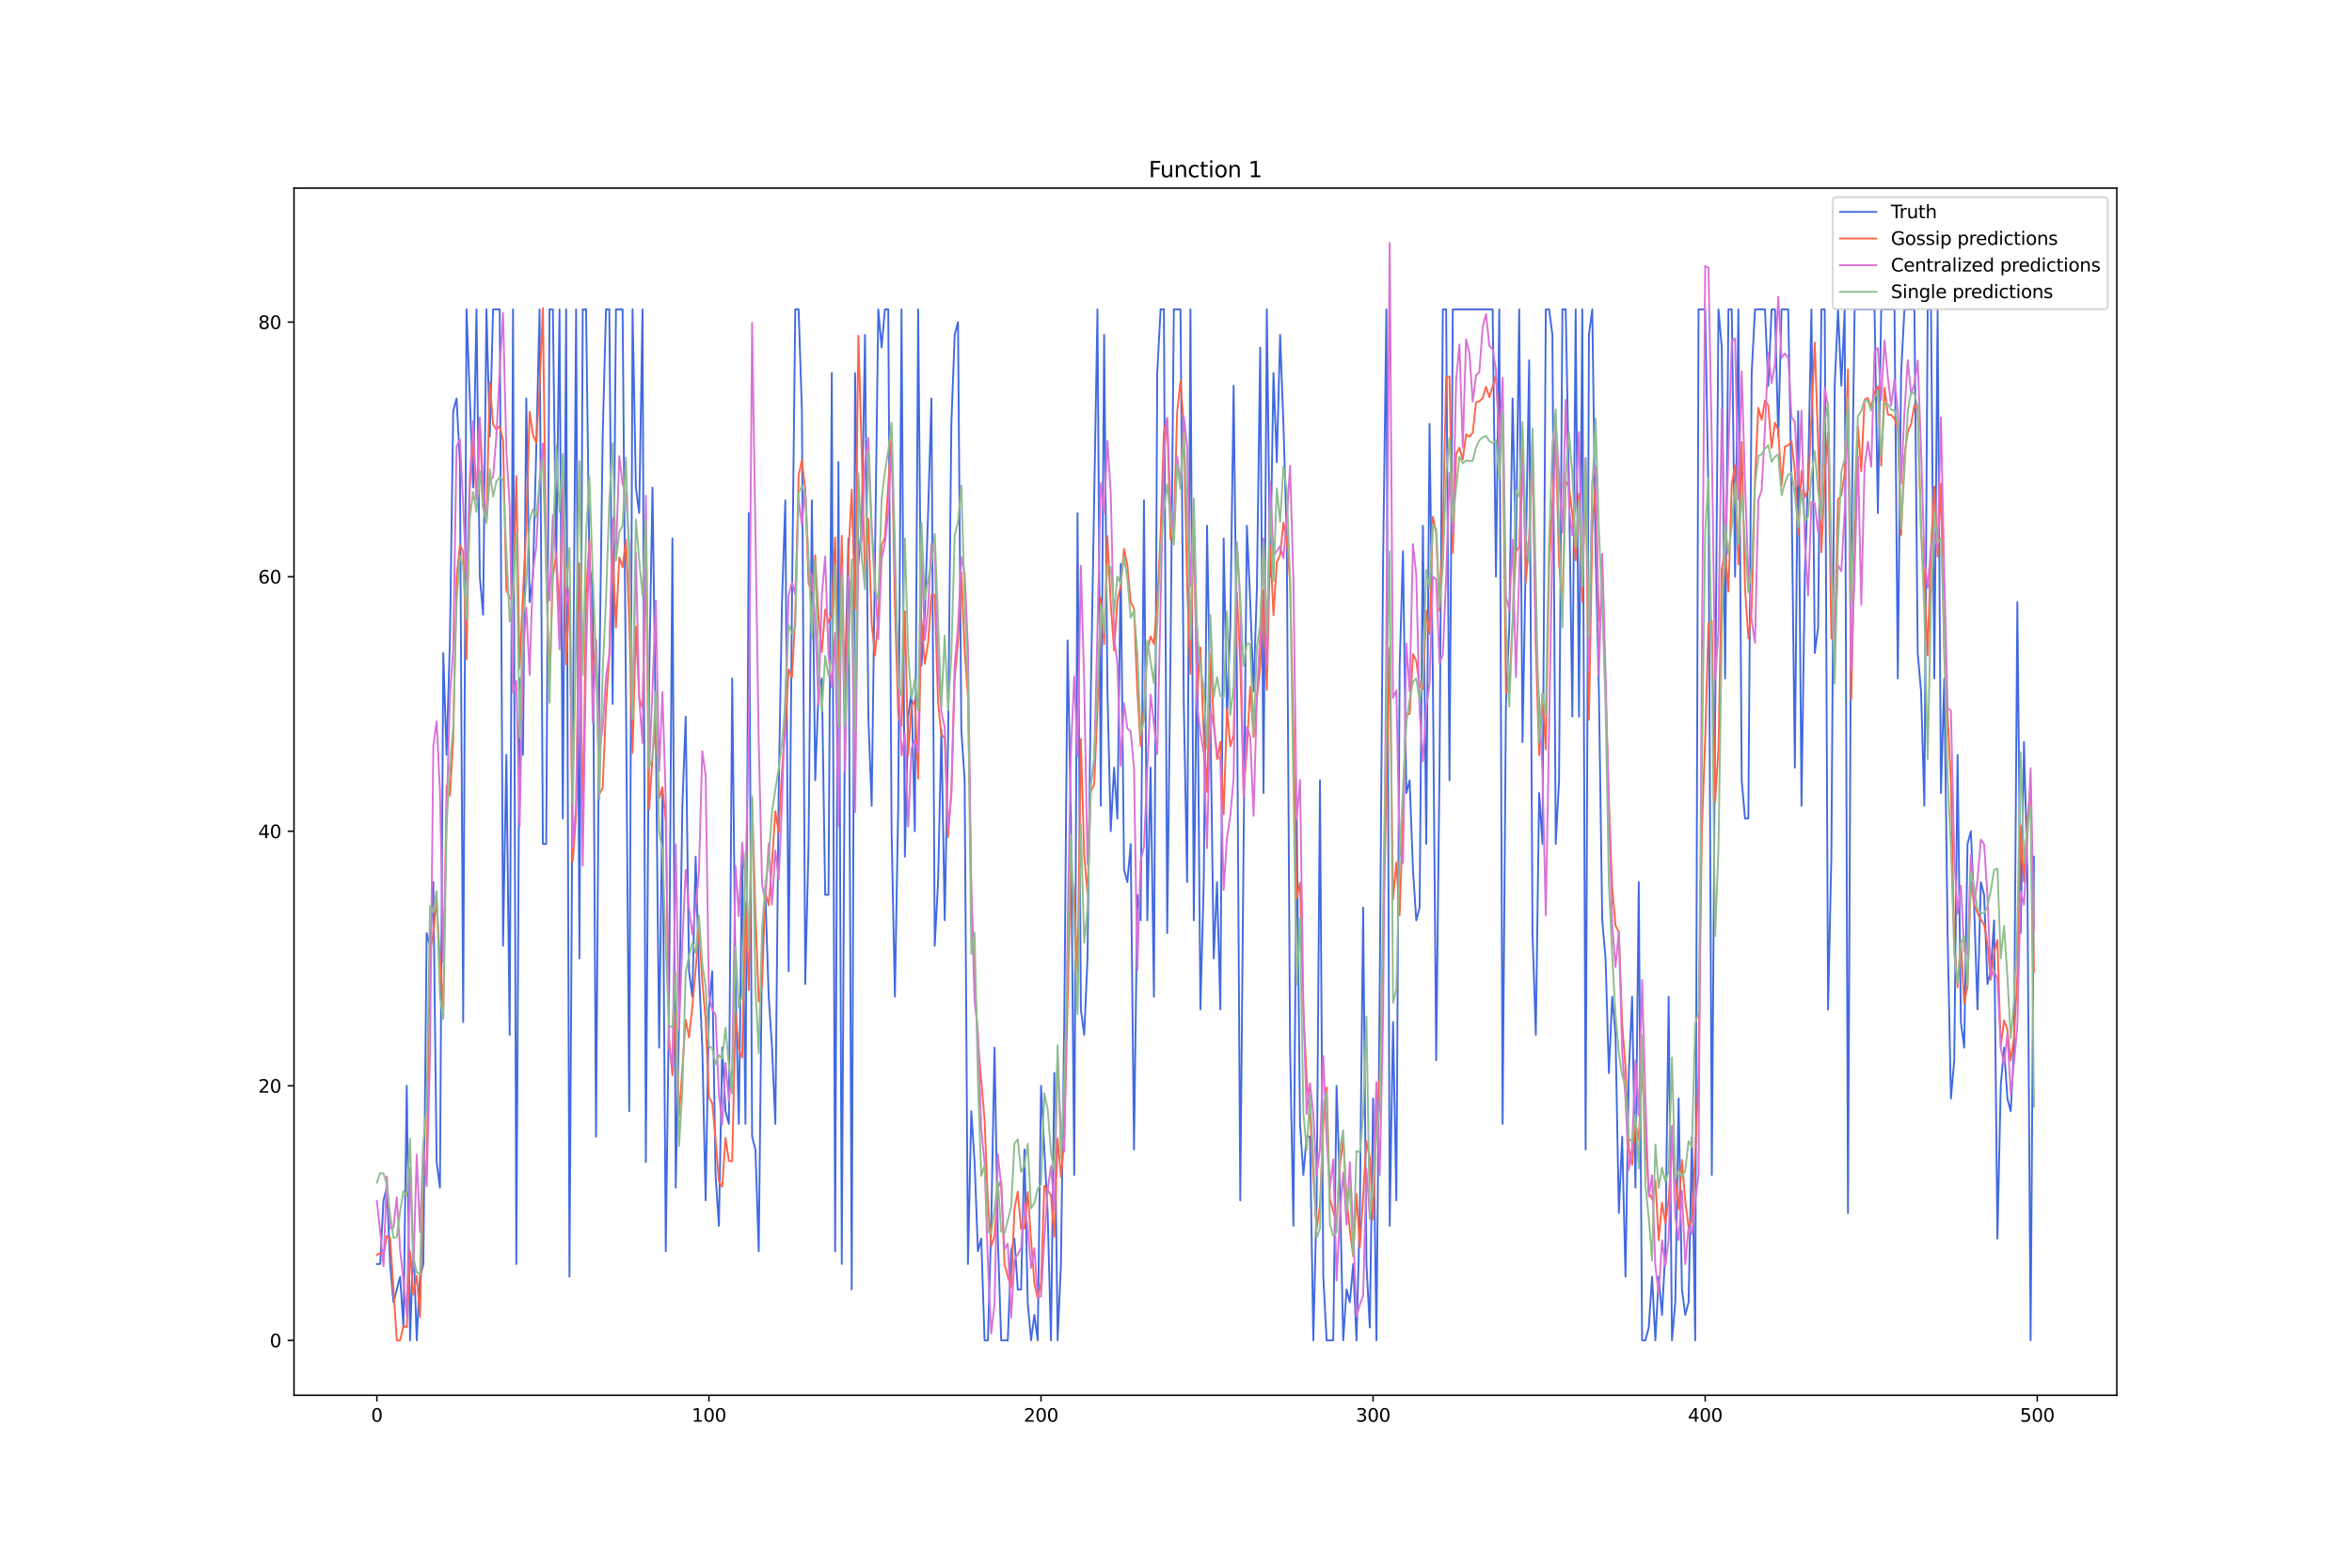 <?xml version="1.0" encoding="utf-8" standalone="no"?>
<!DOCTYPE svg PUBLIC "-//W3C//DTD SVG 1.1//EN"
  "http://www.w3.org/Graphics/SVG/1.1/DTD/svg11.dtd">
<svg xmlns:xlink="http://www.w3.org/1999/xlink" width="1296pt" height="864pt" viewBox="0 0 1296 864" xmlns="http://www.w3.org/2000/svg" version="1.1">
 <defs>
  <style type="text/css">*{stroke-linejoin: round; stroke-linecap: butt}</style>
 </defs>
 <g id="figure_1">
  <g id="patch_1">
   <path d="M 0 864 
L 1296 864 
L 1296 0 
L 0 0 
z
" style="fill: #ffffff"/>
  </g>
  <g id="axes_1">
   <g id="patch_2">
    <path d="M 162 768.96 
L 1166.4 768.96 
L 1166.4 103.68 
L 162 103.68 
z
" style="fill: #ffffff"/>
   </g>
   <g id="matplotlib.axis_1">
    <g id="xtick_1">
     <g id="line2d_1">
      <defs>
       <path id="mc615bb4be7" d="M 0 0 
L 0 3.5 
" style="stroke: #000000; stroke-width: 0.8"/>
      </defs>
      <g>
       <use xlink:href="#mc615bb4be7" x="207.655" y="768.96" style="stroke: #000000; stroke-width: 0.8"/>
      </g>
     </g>
     <g id="text_1">
      <!-- 0 -->
      <g transform="translate(204.473 783.558) scale(0.1 -0.1)">
       <defs>
        <path id="DejaVuSans-30" d="M 2034 4250 
Q 1547 4250 1301 3770 
Q 1056 3291 1056 2328 
Q 1056 1369 1301 889 
Q 1547 409 2034 409 
Q 2525 409 2770 889 
Q 3016 1369 3016 2328 
Q 3016 3291 2770 3770 
Q 2525 4250 2034 4250 
z
M 2034 4750 
Q 2819 4750 3233 4129 
Q 3647 3509 3647 2328 
Q 3647 1150 3233 529 
Q 2819 -91 2034 -91 
Q 1250 -91 836 529 
Q 422 1150 422 2328 
Q 422 3509 836 4129 
Q 1250 4750 2034 4750 
z
" transform="scale(0.016)"/>
       </defs>
       <use xlink:href="#DejaVuSans-30"/>
      </g>
     </g>
    </g>
    <g id="xtick_2">
     <g id="line2d_2">
      <g>
       <use xlink:href="#mc615bb4be7" x="390.639" y="768.96" style="stroke: #000000; stroke-width: 0.8"/>
      </g>
     </g>
     <g id="text_2">
      <!-- 100 -->
      <g transform="translate(381.095 783.558) scale(0.1 -0.1)">
       <defs>
        <path id="DejaVuSans-31" d="M 794 531 
L 1825 531 
L 1825 4091 
L 703 3866 
L 703 4441 
L 1819 4666 
L 2450 4666 
L 2450 531 
L 3481 531 
L 3481 0 
L 794 0 
L 794 531 
z
" transform="scale(0.016)"/>
       </defs>
       <use xlink:href="#DejaVuSans-31"/>
       <use xlink:href="#DejaVuSans-30" x="63.623"/>
       <use xlink:href="#DejaVuSans-30" x="127.246"/>
      </g>
     </g>
    </g>
    <g id="xtick_3">
     <g id="line2d_3">
      <g>
       <use xlink:href="#mc615bb4be7" x="573.623" y="768.96" style="stroke: #000000; stroke-width: 0.8"/>
      </g>
     </g>
     <g id="text_3">
      <!-- 200 -->
      <g transform="translate(564.079 783.558) scale(0.1 -0.1)">
       <defs>
        <path id="DejaVuSans-32" d="M 1228 531 
L 3431 531 
L 3431 0 
L 469 0 
L 469 531 
Q 828 903 1448 1529 
Q 2069 2156 2228 2338 
Q 2531 2678 2651 2914 
Q 2772 3150 2772 3378 
Q 2772 3750 2511 3984 
Q 2250 4219 1831 4219 
Q 1534 4219 1204 4116 
Q 875 4013 500 3803 
L 500 4441 
Q 881 4594 1212 4672 
Q 1544 4750 1819 4750 
Q 2544 4750 2975 4387 
Q 3406 4025 3406 3419 
Q 3406 3131 3298 2873 
Q 3191 2616 2906 2266 
Q 2828 2175 2409 1742 
Q 1991 1309 1228 531 
z
" transform="scale(0.016)"/>
       </defs>
       <use xlink:href="#DejaVuSans-32"/>
       <use xlink:href="#DejaVuSans-30" x="63.623"/>
       <use xlink:href="#DejaVuSans-30" x="127.246"/>
      </g>
     </g>
    </g>
    <g id="xtick_4">
     <g id="line2d_4">
      <g>
       <use xlink:href="#mc615bb4be7" x="756.607" y="768.96" style="stroke: #000000; stroke-width: 0.8"/>
      </g>
     </g>
     <g id="text_4">
      <!-- 300 -->
      <g transform="translate(747.063 783.558) scale(0.1 -0.1)">
       <defs>
        <path id="DejaVuSans-33" d="M 2597 2516 
Q 3050 2419 3304 2112 
Q 3559 1806 3559 1356 
Q 3559 666 3084 287 
Q 2609 -91 1734 -91 
Q 1441 -91 1130 -33 
Q 819 25 488 141 
L 488 750 
Q 750 597 1062 519 
Q 1375 441 1716 441 
Q 2309 441 2620 675 
Q 2931 909 2931 1356 
Q 2931 1769 2642 2001 
Q 2353 2234 1838 2234 
L 1294 2234 
L 1294 2753 
L 1863 2753 
Q 2328 2753 2575 2939 
Q 2822 3125 2822 3475 
Q 2822 3834 2567 4026 
Q 2313 4219 1838 4219 
Q 1578 4219 1281 4162 
Q 984 4106 628 3988 
L 628 4550 
Q 988 4650 1302 4700 
Q 1616 4750 1894 4750 
Q 2613 4750 3031 4423 
Q 3450 4097 3450 3541 
Q 3450 3153 3228 2886 
Q 3006 2619 2597 2516 
z
" transform="scale(0.016)"/>
       </defs>
       <use xlink:href="#DejaVuSans-33"/>
       <use xlink:href="#DejaVuSans-30" x="63.623"/>
       <use xlink:href="#DejaVuSans-30" x="127.246"/>
      </g>
     </g>
    </g>
    <g id="xtick_5">
     <g id="line2d_5">
      <g>
       <use xlink:href="#mc615bb4be7" x="939.591" y="768.96" style="stroke: #000000; stroke-width: 0.8"/>
      </g>
     </g>
     <g id="text_5">
      <!-- 400 -->
      <g transform="translate(930.047 783.558) scale(0.1 -0.1)">
       <defs>
        <path id="DejaVuSans-34" d="M 2419 4116 
L 825 1625 
L 2419 1625 
L 2419 4116 
z
M 2253 4666 
L 3047 4666 
L 3047 1625 
L 3713 1625 
L 3713 1100 
L 3047 1100 
L 3047 0 
L 2419 0 
L 2419 1100 
L 313 1100 
L 313 1709 
L 2253 4666 
z
" transform="scale(0.016)"/>
       </defs>
       <use xlink:href="#DejaVuSans-34"/>
       <use xlink:href="#DejaVuSans-30" x="63.623"/>
       <use xlink:href="#DejaVuSans-30" x="127.246"/>
      </g>
     </g>
    </g>
    <g id="xtick_6">
     <g id="line2d_6">
      <g>
       <use xlink:href="#mc615bb4be7" x="1122.575" y="768.96" style="stroke: #000000; stroke-width: 0.8"/>
      </g>
     </g>
     <g id="text_6">
      <!-- 500 -->
      <g transform="translate(1113.032 783.558) scale(0.1 -0.1)">
       <defs>
        <path id="DejaVuSans-35" d="M 691 4666 
L 3169 4666 
L 3169 4134 
L 1269 4134 
L 1269 2991 
Q 1406 3038 1543 3061 
Q 1681 3084 1819 3084 
Q 2600 3084 3056 2656 
Q 3513 2228 3513 1497 
Q 3513 744 3044 326 
Q 2575 -91 1722 -91 
Q 1428 -91 1123 -41 
Q 819 9 494 109 
L 494 744 
Q 775 591 1075 516 
Q 1375 441 1709 441 
Q 2250 441 2565 725 
Q 2881 1009 2881 1497 
Q 2881 1984 2565 2268 
Q 2250 2553 1709 2553 
Q 1456 2553 1204 2497 
Q 953 2441 691 2322 
L 691 4666 
z
" transform="scale(0.016)"/>
       </defs>
       <use xlink:href="#DejaVuSans-35"/>
       <use xlink:href="#DejaVuSans-30" x="63.623"/>
       <use xlink:href="#DejaVuSans-30" x="127.246"/>
      </g>
     </g>
    </g>
   </g>
   <g id="matplotlib.axis_2">
    <g id="ytick_1">
     <g id="line2d_7">
      <defs>
       <path id="mb37a608555" d="M 0 0 
L -3.5 0 
" style="stroke: #000000; stroke-width: 0.8"/>
      </defs>
      <g>
       <use xlink:href="#mb37a608555" x="162" y="738.72" style="stroke: #000000; stroke-width: 0.8"/>
      </g>
     </g>
     <g id="text_7">
      <!-- 0 -->
      <g transform="translate(148.637 742.519) scale(0.1 -0.1)">
       <use xlink:href="#DejaVuSans-30"/>
      </g>
     </g>
    </g>
    <g id="ytick_2">
     <g id="line2d_8">
      <g>
       <use xlink:href="#mb37a608555" x="162" y="598.42" style="stroke: #000000; stroke-width: 0.8"/>
      </g>
     </g>
     <g id="text_8">
      <!-- 20 -->
      <g transform="translate(142.275 602.219) scale(0.1 -0.1)">
       <use xlink:href="#DejaVuSans-32"/>
       <use xlink:href="#DejaVuSans-30" x="63.623"/>
      </g>
     </g>
    </g>
    <g id="ytick_3">
     <g id="line2d_9">
      <g>
       <use xlink:href="#mb37a608555" x="162" y="458.121" style="stroke: #000000; stroke-width: 0.8"/>
      </g>
     </g>
     <g id="text_9">
      <!-- 40 -->
      <g transform="translate(142.275 461.92) scale(0.1 -0.1)">
       <use xlink:href="#DejaVuSans-34"/>
       <use xlink:href="#DejaVuSans-30" x="63.623"/>
      </g>
     </g>
    </g>
    <g id="ytick_4">
     <g id="line2d_10">
      <g>
       <use xlink:href="#mb37a608555" x="162" y="317.821" style="stroke: #000000; stroke-width: 0.8"/>
      </g>
     </g>
     <g id="text_10">
      <!-- 60 -->
      <g transform="translate(142.275 321.62) scale(0.1 -0.1)">
       <defs>
        <path id="DejaVuSans-36" d="M 2113 2584 
Q 1688 2584 1439 2293 
Q 1191 2003 1191 1497 
Q 1191 994 1439 701 
Q 1688 409 2113 409 
Q 2538 409 2786 701 
Q 3034 994 3034 1497 
Q 3034 2003 2786 2293 
Q 2538 2584 2113 2584 
z
M 3366 4563 
L 3366 3988 
Q 3128 4100 2886 4159 
Q 2644 4219 2406 4219 
Q 1781 4219 1451 3797 
Q 1122 3375 1075 2522 
Q 1259 2794 1537 2939 
Q 1816 3084 2150 3084 
Q 2853 3084 3261 2657 
Q 3669 2231 3669 1497 
Q 3669 778 3244 343 
Q 2819 -91 2113 -91 
Q 1303 -91 875 529 
Q 447 1150 447 2328 
Q 447 3434 972 4092 
Q 1497 4750 2381 4750 
Q 2619 4750 2861 4703 
Q 3103 4656 3366 4563 
z
" transform="scale(0.016)"/>
       </defs>
       <use xlink:href="#DejaVuSans-36"/>
       <use xlink:href="#DejaVuSans-30" x="63.623"/>
      </g>
     </g>
    </g>
    <g id="ytick_5">
     <g id="line2d_11">
      <g>
       <use xlink:href="#mb37a608555" x="162" y="177.521" style="stroke: #000000; stroke-width: 0.8"/>
      </g>
     </g>
     <g id="text_11">
      <!-- 80 -->
      <g transform="translate(142.275 181.32) scale(0.1 -0.1)">
       <defs>
        <path id="DejaVuSans-38" d="M 2034 2216 
Q 1584 2216 1326 1975 
Q 1069 1734 1069 1313 
Q 1069 891 1326 650 
Q 1584 409 2034 409 
Q 2484 409 2743 651 
Q 3003 894 3003 1313 
Q 3003 1734 2745 1975 
Q 2488 2216 2034 2216 
z
M 1403 2484 
Q 997 2584 770 2862 
Q 544 3141 544 3541 
Q 544 4100 942 4425 
Q 1341 4750 2034 4750 
Q 2731 4750 3128 4425 
Q 3525 4100 3525 3541 
Q 3525 3141 3298 2862 
Q 3072 2584 2669 2484 
Q 3125 2378 3379 2068 
Q 3634 1759 3634 1313 
Q 3634 634 3220 271 
Q 2806 -91 2034 -91 
Q 1263 -91 848 271 
Q 434 634 434 1313 
Q 434 1759 690 2068 
Q 947 2378 1403 2484 
z
M 1172 3481 
Q 1172 3119 1398 2916 
Q 1625 2713 2034 2713 
Q 2441 2713 2670 2916 
Q 2900 3119 2900 3481 
Q 2900 3844 2670 4047 
Q 2441 4250 2034 4250 
Q 1625 4250 1398 4047 
Q 1172 3844 1172 3481 
z
" transform="scale(0.016)"/>
       </defs>
       <use xlink:href="#DejaVuSans-38"/>
       <use xlink:href="#DejaVuSans-30" x="63.623"/>
      </g>
     </g>
    </g>
   </g>
   <g id="line2d_12">
    <path d="M 207.655 696.63 
L 209.484 696.63 
L 211.314 661.555 
L 213.144 654.54 
L 214.974 696.63 
L 216.804 717.675 
L 220.463 703.645 
L 222.293 731.705 
L 224.123 598.42 
L 225.953 738.72 
L 227.783 682.6 
L 229.613 738.72 
L 231.442 703.645 
L 233.272 696.63 
L 235.102 514.24 
L 236.932 521.255 
L 238.762 486.18 
L 240.592 640.51 
L 242.422 654.54 
L 244.251 359.911 
L 246.081 416.031 
L 247.911 352.896 
L 249.741 226.626 
L 251.571 219.611 
L 253.401 254.686 
L 255.23 563.345 
L 257.06 170.506 
L 260.72 268.716 
L 262.55 170.506 
L 264.38 317.821 
L 266.209 338.866 
L 268.039 170.506 
L 269.869 240.656 
L 271.699 170.506 
L 275.359 170.506 
L 277.189 521.255 
L 279.018 416.031 
L 280.848 570.36 
L 282.678 170.506 
L 284.508 696.63 
L 286.338 373.941 
L 288.168 416.031 
L 289.997 219.611 
L 291.827 331.851 
L 293.657 317.821 
L 295.487 247.671 
L 297.317 170.506 
L 299.147 465.135 
L 300.976 465.135 
L 302.806 170.506 
L 304.636 170.506 
L 306.466 310.806 
L 308.296 170.506 
L 310.126 451.106 
L 311.956 170.506 
L 313.785 703.645 
L 315.615 409.016 
L 317.445 170.506 
L 319.275 528.27 
L 321.105 170.506 
L 322.935 170.506 
L 324.764 310.806 
L 326.594 324.836 
L 328.424 626.48 
L 330.254 373.941 
L 332.084 240.656 
L 333.914 170.506 
L 335.743 170.506 
L 337.573 387.971 
L 339.403 170.506 
L 343.063 170.506 
L 344.893 380.956 
L 346.723 612.45 
L 348.552 170.506 
L 350.382 268.716 
L 352.212 282.746 
L 354.042 170.506 
L 355.872 640.51 
L 357.702 373.941 
L 359.531 268.716 
L 361.361 402.001 
L 363.191 577.375 
L 365.021 437.076 
L 366.851 689.615 
L 368.681 549.315 
L 370.51 296.776 
L 372.34 654.54 
L 374.17 563.345 
L 376 444.091 
L 377.83 394.986 
L 379.66 535.285 
L 381.489 549.315 
L 383.319 472.15 
L 385.149 535.285 
L 386.979 577.375 
L 388.809 661.555 
L 390.639 556.33 
L 392.469 535.285 
L 394.298 647.525 
L 396.128 675.585 
L 397.958 577.375 
L 399.788 612.45 
L 401.618 619.465 
L 403.448 373.941 
L 405.277 542.3 
L 407.107 619.465 
L 408.937 472.15 
L 410.767 619.465 
L 412.597 282.746 
L 414.427 626.48 
L 416.256 633.495 
L 418.086 689.615 
L 419.916 521.255 
L 421.746 493.195 
L 423.576 549.315 
L 425.406 577.375 
L 427.236 619.465 
L 429.065 437.076 
L 430.895 331.851 
L 432.725 275.731 
L 434.555 535.285 
L 436.385 331.851 
L 438.215 170.506 
L 440.044 170.506 
L 441.874 226.626 
L 443.704 542.3 
L 445.534 465.135 
L 447.364 275.731 
L 449.194 430.061 
L 451.023 380.956 
L 452.853 373.941 
L 454.683 493.195 
L 456.513 493.195 
L 458.343 205.581 
L 460.173 689.615 
L 462.003 254.686 
L 463.832 696.63 
L 465.662 373.941 
L 467.492 296.776 
L 469.322 710.66 
L 471.152 205.581 
L 472.982 310.806 
L 474.811 289.761 
L 476.641 184.536 
L 478.471 394.986 
L 480.301 444.091 
L 483.961 170.506 
L 485.79 191.551 
L 487.62 170.506 
L 489.45 170.506 
L 491.28 458.121 
L 493.11 549.315 
L 494.94 444.091 
L 496.77 170.506 
L 498.599 472.15 
L 500.429 394.986 
L 502.259 380.956 
L 504.089 458.121 
L 505.919 170.506 
L 507.749 366.926 
L 509.578 338.866 
L 511.408 282.746 
L 513.238 219.611 
L 515.068 521.255 
L 516.898 486.18 
L 518.728 402.001 
L 520.557 507.225 
L 522.387 409.016 
L 524.217 233.641 
L 526.047 184.536 
L 527.877 177.521 
L 529.707 402.001 
L 531.536 430.061 
L 533.366 696.63 
L 535.196 612.45 
L 537.026 640.51 
L 538.856 689.615 
L 540.686 682.6 
L 542.516 738.72 
L 544.345 738.72 
L 546.175 675.585 
L 548.005 577.375 
L 549.835 682.6 
L 551.665 738.72 
L 555.324 738.72 
L 557.154 689.615 
L 558.984 682.6 
L 560.814 710.66 
L 562.644 710.66 
L 564.474 633.495 
L 566.303 717.675 
L 568.133 738.72 
L 569.963 724.69 
L 571.793 738.72 
L 573.623 598.42 
L 577.283 668.57 
L 579.112 738.72 
L 580.942 591.405 
L 582.772 738.72 
L 584.602 696.63 
L 586.432 563.345 
L 588.262 352.896 
L 590.091 451.106 
L 591.921 647.525 
L 593.751 282.746 
L 595.581 556.33 
L 597.411 570.36 
L 599.241 528.27 
L 601.07 380.956 
L 604.73 170.506 
L 606.56 444.091 
L 608.39 184.536 
L 610.22 380.956 
L 612.05 458.121 
L 613.879 423.046 
L 615.709 451.106 
L 617.539 310.806 
L 619.369 479.165 
L 621.199 486.18 
L 623.029 465.135 
L 624.858 633.495 
L 626.688 493.195 
L 628.518 507.225 
L 630.348 275.731 
L 632.178 507.225 
L 634.008 423.046 
L 635.837 549.315 
L 637.667 205.581 
L 639.497 170.506 
L 641.327 170.506 
L 643.157 514.24 
L 644.987 359.911 
L 646.817 170.506 
L 650.476 170.506 
L 652.306 387.971 
L 654.136 486.18 
L 655.966 170.506 
L 657.796 507.225 
L 659.625 345.881 
L 661.455 556.33 
L 663.285 486.18 
L 665.115 289.761 
L 666.945 394.986 
L 668.775 528.27 
L 670.604 486.18 
L 672.434 556.33 
L 674.264 296.776 
L 676.094 394.986 
L 677.924 345.881 
L 679.754 212.596 
L 681.583 373.941 
L 683.413 661.555 
L 685.243 465.135 
L 687.073 289.761 
L 688.903 331.851 
L 690.733 380.956 
L 692.563 324.836 
L 694.392 191.551 
L 696.222 437.076 
L 698.052 170.506 
L 699.882 317.821 
L 701.712 205.581 
L 703.542 254.686 
L 705.371 184.536 
L 707.201 233.641 
L 709.031 296.776 
L 710.861 577.375 
L 712.691 675.585 
L 714.521 451.106 
L 716.35 619.465 
L 718.18 647.525 
L 720.01 626.48 
L 721.84 626.48 
L 723.67 738.72 
L 725.5 661.555 
L 727.33 430.061 
L 729.159 703.645 
L 730.989 738.72 
L 734.649 738.72 
L 736.479 598.42 
L 738.309 654.54 
L 740.138 738.72 
L 741.968 710.66 
L 743.798 717.675 
L 745.628 696.63 
L 747.458 738.72 
L 749.288 668.57 
L 751.117 500.21 
L 752.947 696.63 
L 754.777 731.705 
L 756.607 605.435 
L 758.437 738.72 
L 760.267 542.3 
L 762.097 310.806 
L 763.926 170.506 
L 765.756 675.585 
L 767.586 563.345 
L 769.416 661.555 
L 771.246 366.926 
L 773.076 303.791 
L 774.905 437.076 
L 776.735 430.061 
L 778.565 479.165 
L 780.395 507.225 
L 782.225 500.21 
L 784.055 289.761 
L 785.884 465.135 
L 787.714 233.641 
L 789.544 373.941 
L 791.374 584.39 
L 793.204 423.046 
L 795.034 170.506 
L 796.864 170.506 
L 798.693 430.061 
L 800.523 170.506 
L 822.481 170.506 
L 824.311 317.821 
L 826.141 170.506 
L 827.971 619.465 
L 829.801 387.971 
L 831.63 345.881 
L 833.46 219.611 
L 835.29 303.791 
L 837.12 170.506 
L 838.95 409.016 
L 842.61 198.566 
L 844.439 514.24 
L 846.269 570.36 
L 848.099 437.076 
L 849.929 465.135 
L 851.759 170.506 
L 853.589 170.506 
L 855.418 184.536 
L 857.248 465.135 
L 859.078 430.061 
L 860.908 170.506 
L 862.738 170.506 
L 864.568 268.716 
L 866.397 394.986 
L 868.227 170.506 
L 870.057 394.986 
L 871.887 170.506 
L 873.717 633.495 
L 875.547 184.536 
L 877.377 170.506 
L 879.206 303.791 
L 881.036 380.956 
L 882.866 507.225 
L 884.696 528.27 
L 886.526 591.405 
L 888.356 549.315 
L 890.185 570.36 
L 892.015 668.57 
L 893.845 626.48 
L 895.675 703.645 
L 897.505 591.405 
L 899.335 549.315 
L 901.164 654.54 
L 902.994 486.18 
L 904.824 738.72 
L 906.654 738.72 
L 908.484 731.705 
L 910.314 703.645 
L 912.144 738.72 
L 913.973 703.645 
L 915.803 724.69 
L 917.633 689.615 
L 919.463 549.315 
L 921.293 738.72 
L 923.123 717.675 
L 924.952 605.435 
L 926.782 710.66 
L 928.612 724.69 
L 930.442 717.675 
L 932.272 626.48 
L 934.102 738.72 
L 935.931 170.506 
L 939.591 170.506 
L 941.421 275.731 
L 943.251 647.525 
L 945.081 394.986 
L 946.911 170.506 
L 948.74 191.551 
L 950.57 373.941 
L 952.4 170.506 
L 954.23 170.506 
L 956.06 317.821 
L 957.89 170.506 
L 959.719 430.061 
L 961.549 451.106 
L 963.379 451.106 
L 965.209 205.581 
L 967.039 170.506 
L 972.528 170.506 
L 974.358 212.596 
L 976.188 170.506 
L 978.018 170.506 
L 979.848 240.656 
L 981.678 170.506 
L 985.337 170.506 
L 987.167 268.716 
L 988.997 423.046 
L 990.827 226.626 
L 992.657 444.091 
L 994.486 317.821 
L 996.316 261.701 
L 998.146 170.506 
L 999.976 359.911 
L 1001.806 345.881 
L 1003.636 170.506 
L 1005.465 170.506 
L 1007.295 556.33 
L 1009.125 472.15 
L 1010.955 212.596 
L 1012.785 170.506 
L 1014.615 212.596 
L 1016.444 170.506 
L 1018.274 668.57 
L 1020.104 303.791 
L 1021.934 170.506 
L 1032.913 170.506 
L 1034.743 282.746 
L 1036.573 170.506 
L 1043.892 170.506 
L 1045.722 373.941 
L 1047.552 205.581 
L 1049.382 170.506 
L 1054.871 170.506 
L 1056.701 359.911 
L 1058.531 380.956 
L 1060.361 444.091 
L 1062.191 170.506 
L 1064.02 170.506 
L 1065.85 373.941 
L 1067.68 170.506 
L 1069.51 437.076 
L 1071.34 373.941 
L 1073.17 514.24 
L 1074.999 605.435 
L 1076.829 584.39 
L 1078.659 416.031 
L 1080.489 563.345 
L 1082.319 577.375 
L 1084.149 465.135 
L 1085.978 458.121 
L 1087.808 500.21 
L 1089.638 556.33 
L 1091.468 486.18 
L 1093.298 493.195 
L 1095.128 542.3 
L 1096.958 535.285 
L 1098.787 507.225 
L 1100.617 682.6 
L 1102.447 598.42 
L 1104.277 577.375 
L 1106.107 605.435 
L 1107.937 612.45 
L 1109.766 577.375 
L 1111.596 331.851 
L 1113.426 514.24 
L 1115.256 409.016 
L 1117.086 479.165 
L 1118.916 738.72 
L 1120.745 472.15 
L 1120.745 472.15 
" clip-path="url(#p3de390bec4)" style="fill: none; stroke: #4169e1; stroke-linecap: square"/>
   </g>
   <g id="line2d_13">
    <path d="M 207.655 691.681 
L 209.484 690.545 
L 211.314 692.233 
L 213.144 681.163 
L 214.974 682.292 
L 218.634 738.72 
L 220.463 738.72 
L 222.293 730.68 
L 224.123 731.499 
L 225.953 689.604 
L 227.783 713.584 
L 229.613 703.098 
L 231.442 725.769 
L 233.272 645.248 
L 235.102 645.431 
L 236.932 524.638 
L 238.762 514.117 
L 240.592 496.397 
L 242.422 528.938 
L 244.251 556.805 
L 246.081 433.181 
L 247.911 438.492 
L 249.741 407.578 
L 251.571 318.471 
L 253.401 300.629 
L 255.23 303.926 
L 257.06 363.247 
L 258.89 268.41 
L 260.72 242.794 
L 262.55 275.181 
L 264.38 233.033 
L 266.209 279.395 
L 268.039 288.14 
L 269.869 210.938 
L 271.699 233.943 
L 273.529 236.834 
L 275.359 234.92 
L 277.189 242.79 
L 279.018 325.092 
L 280.848 329.747 
L 282.678 329.898 
L 284.508 262.448 
L 286.338 368.265 
L 288.168 327.029 
L 289.997 290.149 
L 291.827 227.056 
L 293.657 239.703 
L 295.487 244.079 
L 297.317 213.562 
L 299.147 169.877 
L 300.976 313.387 
L 302.806 377.259 
L 304.636 317.708 
L 306.466 305.018 
L 308.296 337.716 
L 310.126 270.758 
L 311.956 366.187 
L 313.785 324.034 
L 315.615 474.505 
L 317.445 448.771 
L 319.275 310.441 
L 321.105 460.013 
L 322.935 326.853 
L 324.764 298.061 
L 326.594 371.893 
L 328.424 353.722 
L 330.254 437.641 
L 332.084 434.259 
L 333.914 389.555 
L 335.743 361.226 
L 337.573 303.197 
L 339.403 345.938 
L 341.233 307.177 
L 343.063 312.69 
L 344.893 297.515 
L 346.723 341.118 
L 348.552 414.955 
L 350.382 345.284 
L 352.212 384.629 
L 354.042 390.244 
L 355.872 307.627 
L 357.702 446.168 
L 359.531 417.029 
L 361.361 395.697 
L 363.191 440.015 
L 365.021 433.809 
L 366.851 452.812 
L 368.681 572.483 
L 370.51 592.561 
L 372.34 558.341 
L 374.17 615.173 
L 377.83 562.041 
L 379.66 571.741 
L 381.489 555.014 
L 383.319 534.249 
L 385.149 511.073 
L 386.979 541.098 
L 388.809 561.694 
L 390.639 604.753 
L 392.469 608.063 
L 394.298 627.817 
L 396.128 651.052 
L 397.958 654.068 
L 399.788 627.128 
L 401.618 639.788 
L 403.448 640.012 
L 405.277 558.361 
L 407.107 578.098 
L 408.937 582.974 
L 410.767 497.557 
L 412.597 545.686 
L 414.427 440.408 
L 416.256 503.765 
L 418.086 551.944 
L 419.916 542.389 
L 421.746 491.759 
L 423.576 498.919 
L 425.406 475.571 
L 427.236 447.024 
L 429.065 458.585 
L 430.895 424.684 
L 432.725 401.291 
L 434.555 368.824 
L 436.385 373.505 
L 438.215 339.067 
L 440.044 262.037 
L 441.874 253.607 
L 443.704 269.962 
L 445.534 321.843 
L 447.364 325.48 
L 449.194 306.082 
L 451.023 340.116 
L 452.853 359.397 
L 454.683 336.02 
L 456.513 343.205 
L 458.343 338.497 
L 460.173 296.264 
L 462.003 380.1 
L 463.832 295.294 
L 465.662 398.194 
L 467.492 306.18 
L 469.322 269.904 
L 471.152 335.906 
L 472.982 185.033 
L 474.811 248.401 
L 476.641 318.258 
L 478.471 285.927 
L 480.301 343.693 
L 482.131 361.269 
L 483.961 340.139 
L 485.79 300.57 
L 487.62 296.153 
L 491.28 238.683 
L 493.11 333.311 
L 494.94 394.161 
L 496.77 400.019 
L 498.599 336.856 
L 500.429 415.957 
L 502.259 389.035 
L 504.089 385.919 
L 505.919 429.197 
L 507.749 341.317 
L 509.578 365.872 
L 511.408 354.248 
L 513.238 327.866 
L 515.068 327.797 
L 516.898 387.476 
L 518.728 404.873 
L 520.557 406.876 
L 522.387 461.309 
L 524.217 436.286 
L 526.047 373.835 
L 527.877 353.869 
L 529.707 315.47 
L 531.536 358.222 
L 533.366 383.791 
L 535.196 491.511 
L 537.026 539.382 
L 538.856 574.049 
L 542.516 617.034 
L 544.345 662.877 
L 546.175 686.809 
L 548.005 681.166 
L 549.835 654.504 
L 551.665 651.011 
L 553.495 696.573 
L 555.324 703.505 
L 557.154 709.698 
L 558.984 666.306 
L 560.814 656.706 
L 562.644 677.332 
L 564.474 676.941 
L 566.303 656.918 
L 568.133 683.319 
L 569.963 707.264 
L 571.793 715.549 
L 573.623 707.05 
L 575.453 653.507 
L 577.283 655.877 
L 579.112 658.928 
L 580.942 681.622 
L 582.772 627.392 
L 584.602 648.645 
L 586.432 628.49 
L 590.091 478.08 
L 591.921 494.769 
L 593.751 536.517 
L 595.581 407.34 
L 597.411 471.464 
L 599.241 492.295 
L 601.07 436.044 
L 602.9 432.463 
L 604.73 391.286 
L 606.56 329.276 
L 608.39 355.05 
L 610.22 295.481 
L 612.05 332.78 
L 613.879 358.473 
L 615.709 330.917 
L 617.539 322.792 
L 619.369 302.488 
L 621.199 311.694 
L 623.029 331.606 
L 624.858 335.488 
L 626.688 380.746 
L 628.518 411.053 
L 630.348 390.354 
L 632.178 359.149 
L 634.008 350.797 
L 635.837 354.873 
L 637.667 331.484 
L 639.497 294.662 
L 641.327 237.852 
L 643.157 230.836 
L 644.987 297.225 
L 646.817 290.696 
L 648.646 227.005 
L 650.476 209.979 
L 652.306 234.883 
L 654.136 321.188 
L 655.966 371.413 
L 657.796 286.86 
L 659.625 384.309 
L 661.455 356.897 
L 663.285 405.733 
L 665.115 436.52 
L 666.945 360.358 
L 668.775 397.351 
L 670.604 418.304 
L 672.434 408.933 
L 674.264 448.867 
L 676.094 390.825 
L 677.924 411.255 
L 679.754 404.84 
L 681.583 326.559 
L 683.413 366.033 
L 685.243 435.943 
L 687.073 413.132 
L 688.903 378.495 
L 690.733 406.211 
L 692.563 384.717 
L 694.392 367.663 
L 696.222 325.409 
L 698.052 380.273 
L 699.882 300.806 
L 701.712 339.135 
L 703.542 310.011 
L 705.371 305.973 
L 707.201 288.042 
L 709.031 297.98 
L 710.861 320.57 
L 712.691 401.498 
L 714.521 495.236 
L 716.35 486.446 
L 718.18 556.17 
L 720.01 594.916 
L 721.84 613.109 
L 723.67 648.209 
L 725.5 677.525 
L 727.33 664.09 
L 729.159 620.021 
L 730.989 599.382 
L 732.819 661.012 
L 736.479 674.157 
L 738.309 642.468 
L 740.138 627.33 
L 741.968 660.378 
L 743.798 678.017 
L 745.628 692.41 
L 747.458 657.945 
L 749.288 687.459 
L 751.117 659.098 
L 752.947 628.914 
L 754.777 637.976 
L 756.607 672.075 
L 758.437 617.705 
L 760.267 593.819 
L 762.097 518.289 
L 765.756 356.762 
L 767.586 495.674 
L 769.416 475.416 
L 771.246 504.352 
L 774.905 393.439 
L 776.735 393.493 
L 778.565 360.5 
L 780.395 364.278 
L 782.225 377.869 
L 784.055 379.823 
L 785.884 336.553 
L 787.714 349.42 
L 789.544 284.843 
L 791.374 293.963 
L 793.204 336.499 
L 795.034 293.445 
L 796.864 207.961 
L 798.693 207.511 
L 800.523 304.831 
L 802.353 250.128 
L 804.183 246.771 
L 806.013 253.237 
L 807.843 239.349 
L 809.672 240.702 
L 811.502 238.508 
L 813.332 221.758 
L 815.162 221.115 
L 816.992 219.448 
L 818.822 213.177 
L 820.651 218.897 
L 824.311 207.116 
L 826.141 238.116 
L 827.971 229.475 
L 829.801 381.944 
L 831.63 378.412 
L 833.46 343.486 
L 835.29 303.414 
L 837.12 301.792 
L 838.95 241.989 
L 840.78 320.818 
L 842.61 296.66 
L 844.439 250.426 
L 846.269 356.79 
L 848.099 416.12 
L 849.929 382.413 
L 851.759 412.923 
L 853.589 311.324 
L 857.248 242.593 
L 859.078 310.948 
L 860.908 332.666 
L 862.738 265.07 
L 864.568 268.684 
L 866.397 283.159 
L 868.227 308.872 
L 870.057 272.192 
L 871.887 331.549 
L 873.717 259.303 
L 875.547 396.712 
L 877.377 292.887 
L 879.206 265.035 
L 881.036 342.691 
L 882.866 328.433 
L 884.696 381.502 
L 886.526 441.509 
L 888.356 489.282 
L 890.185 510.173 
L 892.015 513.704 
L 893.845 564.506 
L 895.675 588.097 
L 897.505 633.14 
L 899.335 642.039 
L 901.164 619.273 
L 902.994 627.873 
L 904.824 587.961 
L 906.654 629.13 
L 908.484 657.088 
L 910.314 660.853 
L 912.144 650.663 
L 913.973 683.611 
L 915.803 662.762 
L 917.633 674.187 
L 919.463 660.895 
L 921.293 631.448 
L 923.123 649.961 
L 924.952 666.34 
L 926.782 639.243 
L 928.612 661.973 
L 930.442 676.289 
L 932.272 672.468 
L 934.102 636.051 
L 935.931 592.045 
L 937.761 457.162 
L 939.591 407.394 
L 941.421 343.414 
L 943.251 342.28 
L 945.081 442.065 
L 946.911 412.43 
L 948.74 313.709 
L 950.57 303.655 
L 952.4 325.964 
L 954.23 266.731 
L 956.06 256.462 
L 957.89 311.03 
L 959.719 243.527 
L 961.549 324.511 
L 963.379 351.838 
L 965.209 335.198 
L 967.039 263.845 
L 968.869 224.738 
L 970.698 231.423 
L 972.528 220.683 
L 974.358 223.542 
L 976.188 246.854 
L 978.018 233.009 
L 979.848 237.1 
L 981.678 267.606 
L 983.507 246.151 
L 985.337 245.429 
L 987.167 243.104 
L 988.997 259.573 
L 990.827 294.413 
L 992.657 259.455 
L 994.486 274.113 
L 996.316 270.03 
L 999.976 188.828 
L 1001.806 244.121 
L 1003.636 304.38 
L 1005.465 262.024 
L 1007.295 238.402 
L 1009.125 351.864 
L 1010.955 351.638 
L 1012.785 275.15 
L 1014.615 272.999 
L 1016.444 260.696 
L 1018.274 203.584 
L 1020.104 385.518 
L 1021.934 299.834 
L 1023.764 235.099 
L 1025.594 259.759 
L 1027.424 220.188 
L 1029.253 219.338 
L 1031.083 224.613 
L 1032.913 215.882 
L 1034.743 212.999 
L 1036.573 256.627 
L 1038.403 213.688 
L 1040.232 228.43 
L 1042.062 228.707 
L 1043.892 230.614 
L 1045.722 236.263 
L 1047.552 294.869 
L 1049.382 251.324 
L 1051.211 237.864 
L 1053.041 233.695 
L 1054.871 223.426 
L 1056.701 226.08 
L 1058.531 293.255 
L 1060.361 319.275 
L 1062.191 361.193 
L 1064.02 301.95 
L 1065.85 268.155 
L 1067.68 306.718 
L 1069.51 266.582 
L 1071.34 362.069 
L 1073.17 394.145 
L 1074.999 430.987 
L 1076.829 519.208 
L 1078.659 544.153 
L 1080.489 519.156 
L 1082.319 552.855 
L 1084.149 543.436 
L 1085.978 485.891 
L 1087.808 498.643 
L 1089.638 503.182 
L 1091.468 506.813 
L 1093.298 509.728 
L 1095.128 520.203 
L 1096.958 539.993 
L 1098.787 524.954 
L 1100.617 517.998 
L 1102.447 576.51 
L 1104.277 562.424 
L 1106.107 567.454 
L 1107.937 584.507 
L 1109.766 571.669 
L 1111.596 538.21 
L 1113.426 454.924 
L 1115.256 485.931 
L 1117.086 451.566 
L 1118.916 434.252 
L 1120.745 535.55 
L 1120.745 535.55 
" clip-path="url(#p3de390bec4)" style="fill: none; stroke: #ff6347; stroke-linecap: square"/>
   </g>
   <g id="line2d_14">
    <path d="M 207.655 661.868 
L 209.484 678.644 
L 211.314 697.867 
L 213.144 648.335 
L 214.974 677.066 
L 216.804 676.603 
L 218.634 659.868 
L 220.463 688.944 
L 222.293 705.366 
L 224.123 724.906 
L 225.953 643.554 
L 227.783 699.445 
L 229.613 636.395 
L 231.442 679.168 
L 233.272 629.652 
L 235.102 653.759 
L 236.932 581.401 
L 238.762 411.085 
L 240.592 397.582 
L 242.422 436.323 
L 244.251 530.35 
L 246.081 448.819 
L 247.911 383.165 
L 249.741 358.095 
L 251.571 246.164 
L 253.401 242.089 
L 255.23 278.436 
L 257.06 320.493 
L 258.89 262.945 
L 260.72 231.983 
L 262.55 275.791 
L 264.38 230.113 
L 266.209 266.762 
L 268.039 287.63 
L 269.869 264.42 
L 271.699 262.925 
L 273.529 240.154 
L 275.359 203.521 
L 277.189 172.458 
L 279.018 248.296 
L 280.848 279.293 
L 282.678 381.637 
L 284.508 375.332 
L 286.338 455.353 
L 288.168 362.699 
L 289.997 334.865 
L 291.827 372.095 
L 293.657 314.882 
L 295.487 301.321 
L 297.317 265.076 
L 299.147 244.386 
L 300.976 303.119 
L 302.806 330.905 
L 304.636 283.796 
L 306.466 310.034 
L 308.296 357.917 
L 310.126 264.567 
L 311.956 332.298 
L 313.785 326.331 
L 315.615 466.965 
L 317.445 443.665 
L 319.275 337.25 
L 321.105 477.037 
L 322.935 361.051 
L 324.764 299.5 
L 326.594 398.02 
L 328.424 352.451 
L 330.254 414.013 
L 332.084 401.25 
L 333.914 373.084 
L 335.743 360.891 
L 337.573 285.771 
L 339.403 306.316 
L 341.233 251.388 
L 343.063 266.758 
L 344.893 271.989 
L 346.723 300.646 
L 348.552 395.376 
L 350.382 304.834 
L 352.212 385.118 
L 354.042 409.46 
L 355.872 273.228 
L 357.702 423.488 
L 359.531 380.19 
L 361.361 330.986 
L 363.191 425.024 
L 365.021 381.449 
L 366.851 440.274 
L 368.681 577.876 
L 370.51 587.605 
L 372.34 465.347 
L 374.17 567.315 
L 376 519.162 
L 377.83 479.356 
L 379.66 500.715 
L 381.489 515.144 
L 383.319 499.763 
L 385.149 480.356 
L 386.979 414.008 
L 388.809 427.189 
L 390.639 548.758 
L 392.469 556.35 
L 394.298 559.277 
L 396.128 602.984 
L 397.958 619.81 
L 399.788 585.783 
L 401.618 606.957 
L 403.448 588.604 
L 405.277 477.181 
L 407.107 504.992 
L 408.937 464.285 
L 410.767 486.326 
L 412.597 402.332 
L 414.427 177.877 
L 418.086 408.785 
L 419.916 487.532 
L 421.746 496.605 
L 423.576 464.928 
L 425.406 498.462 
L 427.236 468.729 
L 429.065 484.779 
L 430.895 443.031 
L 432.725 383.407 
L 434.555 328.087 
L 436.385 320.884 
L 438.215 327.48 
L 440.044 274.821 
L 441.874 289.281 
L 443.704 268.215 
L 445.534 312.657 
L 447.364 318.033 
L 449.194 341.628 
L 451.023 388.423 
L 452.853 327.942 
L 454.683 306.608 
L 456.513 360.519 
L 458.343 378.907 
L 460.173 348.811 
L 462.003 455.257 
L 463.832 312.271 
L 465.662 425.447 
L 467.492 317.348 
L 469.322 330.458 
L 471.152 447.666 
L 472.982 302.421 
L 474.811 298.278 
L 476.641 254.748 
L 478.471 241.436 
L 480.301 289.681 
L 482.131 318.252 
L 483.961 352.304 
L 485.79 308.083 
L 487.62 299.419 
L 489.45 281.981 
L 491.28 245.247 
L 493.11 312.463 
L 494.94 369.788 
L 496.77 416.427 
L 498.599 404.358 
L 500.429 455.458 
L 502.259 412.567 
L 504.089 408.043 
L 505.919 415.046 
L 507.749 303.169 
L 509.578 352.786 
L 511.408 335.107 
L 513.238 299.464 
L 515.068 303.929 
L 516.898 368.278 
L 518.728 392.617 
L 520.557 400.805 
L 522.387 456.472 
L 524.217 438.177 
L 526.047 366.538 
L 527.877 345.609 
L 529.707 307.064 
L 531.536 315.799 
L 533.366 356.593 
L 535.196 489.885 
L 537.026 552.117 
L 538.856 568.379 
L 540.686 622.497 
L 542.516 640.794 
L 544.345 695.663 
L 546.175 734.962 
L 548.005 718.622 
L 549.835 636.28 
L 551.665 653.164 
L 553.495 688.625 
L 555.324 685.402 
L 557.154 726.126 
L 558.984 694.235 
L 560.814 691.446 
L 562.644 687.691 
L 564.474 663.21 
L 566.303 677.046 
L 568.133 698.706 
L 569.963 687.903 
L 571.793 715.294 
L 573.623 714.301 
L 575.453 682.819 
L 577.283 655.781 
L 579.112 642.577 
L 580.942 666.719 
L 582.772 582.617 
L 584.602 624.551 
L 586.432 634.709 
L 588.262 512.406 
L 590.091 414.042 
L 591.921 372.772 
L 593.751 416.815 
L 595.581 311.72 
L 597.411 376.623 
L 599.241 476.281 
L 601.07 431.833 
L 602.9 420.555 
L 604.73 346.816 
L 606.56 266.189 
L 608.39 282.639 
L 610.22 243.063 
L 612.05 271.733 
L 613.879 351.19 
L 615.709 365.734 
L 617.539 422.038 
L 619.369 387.461 
L 621.199 401.436 
L 623.029 402.974 
L 624.858 423.292 
L 626.688 534.837 
L 628.518 474.258 
L 630.348 466.646 
L 634.008 382.808 
L 637.667 415.593 
L 641.327 252.058 
L 643.157 230.191 
L 644.987 278.282 
L 646.817 295.137 
L 648.646 251.583 
L 650.476 267.195 
L 652.306 229.609 
L 654.136 245.893 
L 655.966 323.043 
L 657.796 278.802 
L 659.625 389.093 
L 661.455 403.948 
L 663.285 414.71 
L 665.115 467.513 
L 666.945 391.134 
L 668.775 400.364 
L 670.604 414.83 
L 672.434 419.111 
L 674.264 490.475 
L 676.094 461.716 
L 677.924 449.639 
L 679.754 428.443 
L 681.583 299.128 
L 683.413 333.256 
L 685.243 439.512 
L 687.073 400.643 
L 688.903 406.119 
L 690.733 449.654 
L 692.563 384.592 
L 694.392 349.326 
L 696.222 296.8 
L 698.052 367.208 
L 699.882 265.693 
L 701.712 305.981 
L 703.542 303.842 
L 705.371 300.968 
L 707.201 307.726 
L 709.031 285.533 
L 710.861 256.701 
L 712.691 319.813 
L 714.521 451.628 
L 716.35 429.844 
L 718.18 554.404 
L 720.01 613.849 
L 721.84 596.973 
L 723.67 614.027 
L 725.5 647.415 
L 727.33 633.216 
L 729.159 582.023 
L 730.989 628.358 
L 732.819 654.993 
L 734.649 639.018 
L 736.479 705.732 
L 738.309 670.213 
L 740.138 646.247 
L 741.968 674.971 
L 743.798 640.457 
L 745.628 678.188 
L 747.458 725.539 
L 749.288 719.096 
L 751.117 714.065 
L 752.947 644.321 
L 754.777 670.535 
L 756.607 651.089 
L 758.437 596.438 
L 760.267 647.641 
L 762.097 561.023 
L 765.756 133.92 
L 767.586 384.636 
L 769.416 380.471 
L 771.246 469.185 
L 773.076 475.735 
L 774.905 354.628 
L 776.735 380.941 
L 778.565 299.796 
L 780.395 316.767 
L 782.225 392.157 
L 784.055 419.591 
L 785.884 389.926 
L 787.714 377.031 
L 789.544 317.875 
L 791.374 319.395 
L 793.204 365.281 
L 795.034 360.94 
L 796.864 317.502 
L 798.693 260.756 
L 800.523 293.848 
L 802.353 209.741 
L 804.183 189.842 
L 806.013 246.596 
L 807.843 187.097 
L 809.672 194.516 
L 811.502 221.439 
L 813.332 206.812 
L 815.162 205.115 
L 816.992 179.923 
L 818.822 173.098 
L 820.651 190.619 
L 822.481 192.424 
L 824.311 203.882 
L 826.141 247.304 
L 827.971 208.323 
L 829.801 328.686 
L 831.63 336.413 
L 833.46 297.413 
L 835.29 373.139 
L 837.12 315.846 
L 838.95 254.964 
L 840.78 305.556 
L 842.61 297.14 
L 844.439 241.004 
L 846.269 353.829 
L 848.099 386.075 
L 849.929 425.279 
L 851.759 504.598 
L 855.418 297.225 
L 857.248 231.984 
L 860.908 293.465 
L 862.738 220.331 
L 864.568 280.041 
L 866.397 294.964 
L 868.227 276.683 
L 870.057 238.107 
L 871.887 323.121 
L 873.717 252.303 
L 875.547 369.496 
L 877.377 264.972 
L 879.206 256.842 
L 881.036 372.424 
L 882.866 305.223 
L 884.696 370.578 
L 886.526 445.764 
L 888.356 509.56 
L 890.185 532.907 
L 892.015 513.348 
L 893.845 579.363 
L 895.675 605.965 
L 897.505 644.762 
L 899.335 632.541 
L 901.164 584.357 
L 902.994 614.889 
L 904.824 540.154 
L 906.654 605.601 
L 908.484 659.402 
L 910.314 647.758 
L 912.144 697.618 
L 913.973 712.913 
L 915.803 683.45 
L 917.633 697.832 
L 919.463 682.806 
L 921.293 620.394 
L 923.123 670.672 
L 924.952 683.538 
L 926.782 656.148 
L 928.612 696.723 
L 930.442 676.051 
L 932.272 680.005 
L 934.102 661.965 
L 935.931 647.718 
L 937.761 358.259 
L 939.591 146.614 
L 941.421 147.542 
L 943.251 245.67 
L 945.081 374.837 
L 946.911 347.579 
L 948.74 225.073 
L 950.57 305.311 
L 952.4 250.2 
L 954.23 188.195 
L 956.06 186.57 
L 957.89 275.072 
L 959.719 204.609 
L 961.549 267.132 
L 963.379 316.751 
L 965.209 341.809 
L 967.039 354.391 
L 968.869 275.595 
L 970.698 270.283 
L 972.528 236.025 
L 974.358 194.61 
L 976.188 211.169 
L 978.018 200.661 
L 979.848 163.496 
L 981.678 197.363 
L 983.507 194.778 
L 985.337 197.293 
L 987.167 230.139 
L 988.997 232.277 
L 990.827 267.666 
L 992.657 226.349 
L 994.486 298.217 
L 996.316 328.144 
L 998.146 276.601 
L 999.976 277.486 
L 1001.806 293.413 
L 1003.636 276.581 
L 1005.465 213.763 
L 1007.295 223.81 
L 1009.125 319.182 
L 1010.955 354.358 
L 1012.785 311.515 
L 1014.615 314.801 
L 1016.444 281.299 
L 1018.274 225.048 
L 1020.104 369.114 
L 1021.934 314.401 
L 1023.764 251.397 
L 1025.594 333.42 
L 1027.424 257.063 
L 1029.253 243.442 
L 1031.083 257.299 
L 1032.913 193.594 
L 1034.743 191.855 
L 1036.573 220.314 
L 1038.403 187.59 
L 1040.232 207.874 
L 1042.062 223.484 
L 1043.892 209.088 
L 1045.722 225.996 
L 1047.552 266.562 
L 1049.382 227.18 
L 1051.211 198.519 
L 1053.041 217.478 
L 1054.871 211.379 
L 1056.701 198.708 
L 1058.531 247.703 
L 1060.361 308.051 
L 1062.191 323.942 
L 1064.02 301.745 
L 1065.85 294.524 
L 1067.68 302.569 
L 1069.51 230.01 
L 1071.34 316.711 
L 1073.17 390.419 
L 1074.999 391.644 
L 1076.829 472.966 
L 1078.659 503.591 
L 1080.489 488.092 
L 1082.319 524.171 
L 1084.149 525.857 
L 1085.978 471.146 
L 1087.808 498.05 
L 1089.638 484.932 
L 1091.468 462.693 
L 1093.298 465.438 
L 1095.128 493.686 
L 1096.958 538.538 
L 1098.787 535.391 
L 1100.617 539.301 
L 1102.447 577.284 
L 1104.277 586.942 
L 1106.107 569.774 
L 1107.937 602.895 
L 1109.766 585.664 
L 1111.596 565.719 
L 1113.426 491.189 
L 1115.256 498.72 
L 1117.086 463.69 
L 1118.916 423.323 
L 1120.745 512.775 
L 1120.745 512.775 
" clip-path="url(#p3de390bec4)" style="fill: none; stroke: #da70d6; stroke-linecap: square"/>
   </g>
   <g id="line2d_15">
    <path d="M 207.655 651.863 
L 209.484 646.491 
L 211.314 646.711 
L 213.144 652.755 
L 214.974 669.541 
L 216.804 682.211 
L 218.634 681.816 
L 220.463 667.687 
L 222.293 656.388 
L 224.123 659.169 
L 225.953 627.62 
L 227.783 693.365 
L 229.613 701.226 
L 231.442 702.405 
L 233.272 630.152 
L 235.102 608.633 
L 236.932 499.329 
L 238.762 502.767 
L 240.592 491.107 
L 242.422 549.248 
L 244.251 561.512 
L 246.081 455.815 
L 247.911 421.45 
L 249.741 400.171 
L 251.571 332.282 
L 253.401 306.482 
L 255.23 311.702 
L 257.06 341.501 
L 258.89 285.383 
L 260.72 271.011 
L 262.55 282.184 
L 264.38 259.694 
L 266.209 279.82 
L 268.039 287.827 
L 269.869 258.638 
L 271.699 273.662 
L 273.529 265.389 
L 275.359 262.987 
L 277.189 264.59 
L 280.848 342.563 
L 282.678 327.784 
L 284.508 293.238 
L 286.338 406.47 
L 288.168 340.676 
L 289.997 321.827 
L 291.827 286.847 
L 293.657 280.728 
L 295.487 285.255 
L 297.317 265.273 
L 299.147 253.24 
L 300.976 314.208 
L 302.806 387.311 
L 304.636 304.243 
L 306.466 245.574 
L 308.296 282.072 
L 310.126 249.993 
L 311.956 323.811 
L 313.785 301.939 
L 315.615 443.178 
L 319.275 254.211 
L 321.105 371.933 
L 322.935 294.731 
L 324.764 262.53 
L 326.594 316.154 
L 328.424 362.009 
L 330.254 440.64 
L 332.084 369.616 
L 333.914 330.999 
L 335.743 276.294 
L 337.573 244.22 
L 339.403 309.126 
L 341.233 293.06 
L 343.063 289.845 
L 344.893 252.216 
L 346.723 312.335 
L 348.552 396.283 
L 350.382 286.364 
L 352.212 308.61 
L 354.042 328.126 
L 355.872 286.401 
L 357.702 422.604 
L 359.531 417.704 
L 361.361 381.155 
L 363.191 458.115 
L 365.021 468.483 
L 366.851 521.484 
L 368.681 565.133 
L 370.51 566.484 
L 372.34 535.906 
L 374.17 631.531 
L 376 601.462 
L 377.83 535.894 
L 379.66 526.817 
L 381.489 519.616 
L 383.319 525.194 
L 385.149 504.567 
L 386.979 531.076 
L 388.809 543.706 
L 390.639 576.614 
L 392.469 577.708 
L 394.298 586.641 
L 396.128 581.502 
L 397.958 583.429 
L 399.788 566.513 
L 401.618 586.928 
L 403.448 602.733 
L 405.277 521.7 
L 407.107 555.253 
L 408.937 548.152 
L 410.767 469.985 
L 412.597 521.641 
L 414.427 438.736 
L 416.256 544.049 
L 418.086 580.403 
L 419.916 512.755 
L 421.746 486.976 
L 423.576 474.035 
L 425.406 447.496 
L 427.236 435.078 
L 429.065 423.603 
L 430.895 409.843 
L 432.725 387.576 
L 434.555 344.417 
L 436.385 349.038 
L 438.215 345.972 
L 440.044 271.777 
L 441.874 267.837 
L 443.704 272.316 
L 445.534 307.679 
L 447.364 351.918 
L 449.194 308.359 
L 451.023 367.021 
L 452.853 392.185 
L 454.683 361.488 
L 456.513 372.559 
L 458.343 361.758 
L 460.173 310.83 
L 462.003 400.129 
L 463.832 316.883 
L 465.662 400.296 
L 467.492 360.935 
L 469.322 308.221 
L 471.152 402.474 
L 472.982 260.893 
L 474.811 306.625 
L 476.641 324.688 
L 478.471 248.895 
L 480.301 293.989 
L 482.131 325.274 
L 483.961 330.722 
L 485.79 275.111 
L 487.62 260.12 
L 489.45 248.383 
L 491.28 232.86 
L 493.11 299.008 
L 494.94 377.451 
L 496.77 383.431 
L 498.599 296.699 
L 500.429 360.387 
L 502.259 385.148 
L 504.089 373.991 
L 505.919 391.47 
L 507.749 287.984 
L 509.578 330.603 
L 511.408 319.257 
L 513.238 310.601 
L 515.068 294.235 
L 518.728 389.379 
L 520.557 350.225 
L 522.387 391.444 
L 524.217 361.135 
L 526.047 294.987 
L 527.877 287.681 
L 529.707 267.631 
L 531.536 329.622 
L 533.366 375.432 
L 535.196 525.8 
L 537.026 514.035 
L 538.856 595.177 
L 540.686 648.046 
L 542.516 642.304 
L 544.345 678.911 
L 546.175 679.61 
L 548.005 666.417 
L 549.835 650.8 
L 551.665 678.749 
L 553.495 679.642 
L 557.154 665.316 
L 558.984 630.138 
L 560.814 627.953 
L 562.644 645.956 
L 564.474 642.394 
L 566.303 630.358 
L 568.133 665.984 
L 569.963 663.147 
L 571.793 655.263 
L 573.623 652.697 
L 575.453 602.526 
L 577.283 611.397 
L 579.112 635.191 
L 580.942 645.304 
L 582.772 575.963 
L 584.602 638.062 
L 586.432 595.334 
L 588.262 531.859 
L 590.091 460.333 
L 593.751 559.001 
L 595.581 454.387 
L 597.411 519.537 
L 599.241 500.926 
L 601.07 432.053 
L 602.9 417.674 
L 604.73 378.797 
L 606.56 333.055 
L 608.39 348.72 
L 610.22 311.591 
L 612.05 312.652 
L 613.879 337.552 
L 615.709 317.671 
L 617.539 321.981 
L 619.369 306.89 
L 621.199 318.962 
L 623.029 340.563 
L 624.858 336.331 
L 626.688 360.121 
L 628.518 405.042 
L 630.348 396.624 
L 632.178 352.946 
L 635.837 376.578 
L 637.667 343.925 
L 639.497 302.743 
L 641.327 281.579 
L 643.157 266.811 
L 644.987 286.581 
L 646.817 300.214 
L 648.646 255.641 
L 650.476 269.604 
L 652.306 239.112 
L 654.136 279.804 
L 655.966 351.874 
L 657.796 274.831 
L 659.625 347.894 
L 661.455 367.734 
L 663.285 378.922 
L 665.115 412.388 
L 666.945 338.903 
L 668.775 384.456 
L 670.604 373.186 
L 672.434 383.538 
L 674.264 384.307 
L 676.094 336.84 
L 677.924 394.175 
L 679.754 378.041 
L 681.583 298.863 
L 683.413 330.022 
L 685.243 367.229 
L 687.073 354.676 
L 688.903 354.937 
L 690.733 404.037 
L 692.563 356.544 
L 694.392 344.577 
L 696.222 299.191 
L 698.052 349.369 
L 699.882 280.781 
L 701.712 320.292 
L 703.542 269.152 
L 705.371 287.659 
L 707.201 256.984 
L 709.031 270.407 
L 710.861 318.068 
L 712.691 433.997 
L 714.521 542.686 
L 716.35 506.096 
L 718.18 613.272 
L 720.01 633.826 
L 721.84 603.78 
L 723.67 638.286 
L 725.5 682.079 
L 727.33 677.286 
L 729.159 609.109 
L 730.989 601.993 
L 732.819 674.728 
L 734.649 681.077 
L 736.479 679.081 
L 738.309 632.734 
L 740.138 622.844 
L 741.968 667.061 
L 743.798 653.986 
L 745.628 692.353 
L 747.458 634.309 
L 749.288 635.129 
L 751.117 614.903 
L 752.947 560.22 
L 754.777 671.612 
L 756.607 652.549 
L 758.437 626.306 
L 760.267 609.17 
L 763.926 391.574 
L 765.756 303.786 
L 767.586 552.577 
L 769.416 545.145 
L 771.246 470.378 
L 774.905 398.544 
L 776.735 385.54 
L 778.565 375.745 
L 780.395 373.943 
L 782.225 386.009 
L 784.055 373.853 
L 785.884 314.145 
L 787.714 323.624 
L 789.544 288.972 
L 791.374 291.453 
L 793.204 334.522 
L 795.034 312.416 
L 796.864 261.616 
L 798.693 241.534 
L 800.523 287.566 
L 802.353 268.967 
L 804.183 251.659 
L 806.013 255.357 
L 807.843 253.784 
L 809.672 254.05 
L 811.502 253.874 
L 813.332 246.528 
L 815.162 242.645 
L 816.992 241.069 
L 818.822 240.244 
L 820.651 243.111 
L 822.481 244.126 
L 824.311 242.629 
L 826.141 263.911 
L 827.971 227.523 
L 829.801 343.437 
L 831.63 389.496 
L 833.46 344.808 
L 835.29 269.913 
L 837.12 273.98 
L 838.95 232.652 
L 840.78 296.495 
L 842.61 310.089 
L 844.439 236.244 
L 846.269 319.012 
L 848.099 408.859 
L 849.929 381.97 
L 851.759 394.059 
L 853.589 298.608 
L 855.418 245.716 
L 857.248 225.708 
L 859.078 291.486 
L 860.908 345.913 
L 862.738 260.994 
L 864.568 238.766 
L 866.397 260.946 
L 868.227 301.97 
L 870.057 275.854 
L 871.887 322.732 
L 873.717 253.096 
L 875.547 351.228 
L 877.377 269.704 
L 879.206 230.803 
L 881.036 292.482 
L 882.866 332.763 
L 884.696 389.338 
L 886.526 487.402 
L 888.356 526.433 
L 890.185 559.902 
L 892.015 580.376 
L 893.845 592.594 
L 895.675 598.655 
L 897.505 627.219 
L 899.335 629.512 
L 901.164 614.159 
L 902.994 643.991 
L 904.824 570.977 
L 906.654 653.077 
L 908.484 671.036 
L 910.314 694.72 
L 912.144 630.733 
L 913.973 654.724 
L 915.803 643.495 
L 917.633 651.37 
L 919.463 645.334 
L 921.293 582.789 
L 923.123 650.043 
L 924.952 644.905 
L 926.782 648.303 
L 928.612 645.28 
L 930.442 628.892 
L 932.272 632.245 
L 934.102 564.061 
L 935.931 557.902 
L 939.591 292.923 
L 941.421 263.162 
L 943.251 365.781 
L 945.081 516.028 
L 946.911 467.86 
L 948.74 348.738 
L 950.57 288.531 
L 952.4 305.409 
L 954.23 289.851 
L 956.06 266.206 
L 957.89 300.24 
L 959.719 271.823 
L 963.379 326.407 
L 965.209 312.764 
L 967.039 267.156 
L 968.869 251.375 
L 970.698 250.358 
L 972.528 247.253 
L 974.358 245.369 
L 976.188 254.559 
L 978.018 251.769 
L 979.848 250.449 
L 981.678 272.924 
L 983.507 266.289 
L 985.337 261.676 
L 987.167 260.416 
L 988.997 272.456 
L 990.827 290.409 
L 992.657 269.888 
L 994.486 287.218 
L 996.316 284.612 
L 998.146 262.11 
L 999.976 248.6 
L 1001.806 270.143 
L 1003.636 286.57 
L 1005.465 232.989 
L 1007.295 221.985 
L 1009.125 303.606 
L 1010.955 376.833 
L 1012.785 299.174 
L 1014.615 260.36 
L 1016.444 252.679 
L 1018.274 219.34 
L 1020.104 332.397 
L 1021.934 271.244 
L 1023.764 229.248 
L 1025.594 226.645 
L 1027.424 220.428 
L 1029.253 221.059 
L 1031.083 226.372 
L 1032.913 218.895 
L 1034.743 215.567 
L 1036.573 251.595 
L 1038.403 222.277 
L 1040.232 222.563 
L 1042.062 225.847 
L 1043.892 226.097 
L 1045.722 232.299 
L 1047.552 291.308 
L 1051.211 226.824 
L 1053.041 215.737 
L 1054.871 217.038 
L 1056.701 224.089 
L 1058.531 291.848 
L 1060.361 337.341 
L 1062.191 418.326 
L 1064.02 331.051 
L 1065.85 282.765 
L 1067.68 299.259 
L 1069.51 296.712 
L 1071.34 352.977 
L 1073.17 429.153 
L 1074.999 466.061 
L 1076.829 525.38 
L 1078.659 542.19 
L 1080.489 519.451 
L 1082.319 516.065 
L 1084.149 542.829 
L 1085.978 480.532 
L 1087.808 488.851 
L 1089.638 501.39 
L 1091.468 503.178 
L 1093.298 503.281 
L 1095.128 499.336 
L 1096.958 491.142 
L 1098.787 479.462 
L 1100.617 478.736 
L 1102.447 528.122 
L 1104.277 510.29 
L 1106.107 537.736 
L 1107.937 572.155 
L 1109.766 551.366 
L 1111.596 511.435 
L 1113.426 414.603 
L 1115.256 475.184 
L 1117.086 456.547 
L 1118.916 444.585 
L 1120.745 609.821 
L 1120.745 609.821 
" clip-path="url(#p3de390bec4)" style="fill: none; stroke: #8fbc8f; stroke-linecap: square"/>
   </g>
   <g id="patch_3">
    <path d="M 162 768.96 
L 162 103.68 
" style="fill: none; stroke: #000000; stroke-width: 0.8; stroke-linejoin: miter; stroke-linecap: square"/>
   </g>
   <g id="patch_4">
    <path d="M 1166.4 768.96 
L 1166.4 103.68 
" style="fill: none; stroke: #000000; stroke-width: 0.8; stroke-linejoin: miter; stroke-linecap: square"/>
   </g>
   <g id="patch_5">
    <path d="M 162 768.96 
L 1166.4 768.96 
" style="fill: none; stroke: #000000; stroke-width: 0.8; stroke-linejoin: miter; stroke-linecap: square"/>
   </g>
   <g id="patch_6">
    <path d="M 162 103.68 
L 1166.4 103.68 
" style="fill: none; stroke: #000000; stroke-width: 0.8; stroke-linejoin: miter; stroke-linecap: square"/>
   </g>
   <g id="text_12">
    <!-- Function 1 -->
    <g transform="translate(632.958 97.68) scale(0.12 -0.12)">
     <defs>
      <path id="DejaVuSans-46" d="M 628 4666 
L 3309 4666 
L 3309 4134 
L 1259 4134 
L 1259 2759 
L 3109 2759 
L 3109 2228 
L 1259 2228 
L 1259 0 
L 628 0 
L 628 4666 
z
" transform="scale(0.016)"/>
      <path id="DejaVuSans-75" d="M 544 1381 
L 544 3500 
L 1119 3500 
L 1119 1403 
Q 1119 906 1312 657 
Q 1506 409 1894 409 
Q 2359 409 2629 706 
Q 2900 1003 2900 1516 
L 2900 3500 
L 3475 3500 
L 3475 0 
L 2900 0 
L 2900 538 
Q 2691 219 2414 64 
Q 2138 -91 1772 -91 
Q 1169 -91 856 284 
Q 544 659 544 1381 
z
M 1991 3584 
L 1991 3584 
z
" transform="scale(0.016)"/>
      <path id="DejaVuSans-6e" d="M 3513 2113 
L 3513 0 
L 2938 0 
L 2938 2094 
Q 2938 2591 2744 2837 
Q 2550 3084 2163 3084 
Q 1697 3084 1428 2787 
Q 1159 2491 1159 1978 
L 1159 0 
L 581 0 
L 581 3500 
L 1159 3500 
L 1159 2956 
Q 1366 3272 1645 3428 
Q 1925 3584 2291 3584 
Q 2894 3584 3203 3211 
Q 3513 2838 3513 2113 
z
" transform="scale(0.016)"/>
      <path id="DejaVuSans-63" d="M 3122 3366 
L 3122 2828 
Q 2878 2963 2633 3030 
Q 2388 3097 2138 3097 
Q 1578 3097 1268 2742 
Q 959 2388 959 1747 
Q 959 1106 1268 751 
Q 1578 397 2138 397 
Q 2388 397 2633 464 
Q 2878 531 3122 666 
L 3122 134 
Q 2881 22 2623 -34 
Q 2366 -91 2075 -91 
Q 1284 -91 818 406 
Q 353 903 353 1747 
Q 353 2603 823 3093 
Q 1294 3584 2113 3584 
Q 2378 3584 2631 3529 
Q 2884 3475 3122 3366 
z
" transform="scale(0.016)"/>
      <path id="DejaVuSans-74" d="M 1172 4494 
L 1172 3500 
L 2356 3500 
L 2356 3053 
L 1172 3053 
L 1172 1153 
Q 1172 725 1289 603 
Q 1406 481 1766 481 
L 2356 481 
L 2356 0 
L 1766 0 
Q 1100 0 847 248 
Q 594 497 594 1153 
L 594 3053 
L 172 3053 
L 172 3500 
L 594 3500 
L 594 4494 
L 1172 4494 
z
" transform="scale(0.016)"/>
      <path id="DejaVuSans-69" d="M 603 3500 
L 1178 3500 
L 1178 0 
L 603 0 
L 603 3500 
z
M 603 4863 
L 1178 4863 
L 1178 4134 
L 603 4134 
L 603 4863 
z
" transform="scale(0.016)"/>
      <path id="DejaVuSans-6f" d="M 1959 3097 
Q 1497 3097 1228 2736 
Q 959 2375 959 1747 
Q 959 1119 1226 758 
Q 1494 397 1959 397 
Q 2419 397 2687 759 
Q 2956 1122 2956 1747 
Q 2956 2369 2687 2733 
Q 2419 3097 1959 3097 
z
M 1959 3584 
Q 2709 3584 3137 3096 
Q 3566 2609 3566 1747 
Q 3566 888 3137 398 
Q 2709 -91 1959 -91 
Q 1206 -91 779 398 
Q 353 888 353 1747 
Q 353 2609 779 3096 
Q 1206 3584 1959 3584 
z
" transform="scale(0.016)"/>
      <path id="DejaVuSans-20" transform="scale(0.016)"/>
     </defs>
     <use xlink:href="#DejaVuSans-46"/>
     <use xlink:href="#DejaVuSans-75" x="52.02"/>
     <use xlink:href="#DejaVuSans-6e" x="115.398"/>
     <use xlink:href="#DejaVuSans-63" x="178.777"/>
     <use xlink:href="#DejaVuSans-74" x="233.758"/>
     <use xlink:href="#DejaVuSans-69" x="272.967"/>
     <use xlink:href="#DejaVuSans-6f" x="300.75"/>
     <use xlink:href="#DejaVuSans-6e" x="361.932"/>
     <use xlink:href="#DejaVuSans-20" x="425.311"/>
     <use xlink:href="#DejaVuSans-31" x="457.098"/>
    </g>
   </g>
   <g id="legend_1">
    <g id="patch_7">
     <path d="M 1011.906 170.393 
L 1159.4 170.393 
Q 1161.4 170.393 1161.4 168.393 
L 1161.4 110.68 
Q 1161.4 108.68 1159.4 108.68 
L 1011.906 108.68 
Q 1009.906 108.68 1009.906 110.68 
L 1009.906 168.393 
Q 1009.906 170.393 1011.906 170.393 
z
" style="fill: #ffffff; opacity: 0.8; stroke: #cccccc; stroke-linejoin: miter"/>
    </g>
    <g id="line2d_16">
     <path d="M 1013.906 116.778 
L 1023.906 116.778 
L 1033.906 116.778 
" style="fill: none; stroke: #4169e1; stroke-linecap: square"/>
    </g>
    <g id="text_13">
     <!-- Truth -->
     <g transform="translate(1041.906 120.278) scale(0.1 -0.1)">
      <defs>
       <path id="DejaVuSans-54" d="M -19 4666 
L 3928 4666 
L 3928 4134 
L 2272 4134 
L 2272 0 
L 1638 0 
L 1638 4134 
L -19 4134 
L -19 4666 
z
" transform="scale(0.016)"/>
       <path id="DejaVuSans-72" d="M 2631 2963 
Q 2534 3019 2420 3045 
Q 2306 3072 2169 3072 
Q 1681 3072 1420 2755 
Q 1159 2438 1159 1844 
L 1159 0 
L 581 0 
L 581 3500 
L 1159 3500 
L 1159 2956 
Q 1341 3275 1631 3429 
Q 1922 3584 2338 3584 
Q 2397 3584 2469 3576 
Q 2541 3569 2628 3553 
L 2631 2963 
z
" transform="scale(0.016)"/>
       <path id="DejaVuSans-68" d="M 3513 2113 
L 3513 0 
L 2938 0 
L 2938 2094 
Q 2938 2591 2744 2837 
Q 2550 3084 2163 3084 
Q 1697 3084 1428 2787 
Q 1159 2491 1159 1978 
L 1159 0 
L 581 0 
L 581 4863 
L 1159 4863 
L 1159 2956 
Q 1366 3272 1645 3428 
Q 1925 3584 2291 3584 
Q 2894 3584 3203 3211 
Q 3513 2838 3513 2113 
z
" transform="scale(0.016)"/>
      </defs>
      <use xlink:href="#DejaVuSans-54"/>
      <use xlink:href="#DejaVuSans-72" x="46.334"/>
      <use xlink:href="#DejaVuSans-75" x="87.447"/>
      <use xlink:href="#DejaVuSans-74" x="150.826"/>
      <use xlink:href="#DejaVuSans-68" x="190.035"/>
     </g>
    </g>
    <g id="line2d_17">
     <path d="M 1013.906 131.457 
L 1023.906 131.457 
L 1033.906 131.457 
" style="fill: none; stroke: #ff6347; stroke-linecap: square"/>
    </g>
    <g id="text_14">
     <!-- Gossip predictions -->
     <g transform="translate(1041.906 134.957) scale(0.1 -0.1)">
      <defs>
       <path id="DejaVuSans-47" d="M 3809 666 
L 3809 1919 
L 2778 1919 
L 2778 2438 
L 4434 2438 
L 4434 434 
Q 4069 175 3628 42 
Q 3188 -91 2688 -91 
Q 1594 -91 976 548 
Q 359 1188 359 2328 
Q 359 3472 976 4111 
Q 1594 4750 2688 4750 
Q 3144 4750 3555 4637 
Q 3966 4525 4313 4306 
L 4313 3634 
Q 3963 3931 3569 4081 
Q 3175 4231 2741 4231 
Q 1884 4231 1454 3753 
Q 1025 3275 1025 2328 
Q 1025 1384 1454 906 
Q 1884 428 2741 428 
Q 3075 428 3337 486 
Q 3600 544 3809 666 
z
" transform="scale(0.016)"/>
       <path id="DejaVuSans-73" d="M 2834 3397 
L 2834 2853 
Q 2591 2978 2328 3040 
Q 2066 3103 1784 3103 
Q 1356 3103 1142 2972 
Q 928 2841 928 2578 
Q 928 2378 1081 2264 
Q 1234 2150 1697 2047 
L 1894 2003 
Q 2506 1872 2764 1633 
Q 3022 1394 3022 966 
Q 3022 478 2636 193 
Q 2250 -91 1575 -91 
Q 1294 -91 989 -36 
Q 684 19 347 128 
L 347 722 
Q 666 556 975 473 
Q 1284 391 1588 391 
Q 1994 391 2212 530 
Q 2431 669 2431 922 
Q 2431 1156 2273 1281 
Q 2116 1406 1581 1522 
L 1381 1569 
Q 847 1681 609 1914 
Q 372 2147 372 2553 
Q 372 3047 722 3315 
Q 1072 3584 1716 3584 
Q 2034 3584 2315 3537 
Q 2597 3491 2834 3397 
z
" transform="scale(0.016)"/>
       <path id="DejaVuSans-70" d="M 1159 525 
L 1159 -1331 
L 581 -1331 
L 581 3500 
L 1159 3500 
L 1159 2969 
Q 1341 3281 1617 3432 
Q 1894 3584 2278 3584 
Q 2916 3584 3314 3078 
Q 3713 2572 3713 1747 
Q 3713 922 3314 415 
Q 2916 -91 2278 -91 
Q 1894 -91 1617 61 
Q 1341 213 1159 525 
z
M 3116 1747 
Q 3116 2381 2855 2742 
Q 2594 3103 2138 3103 
Q 1681 3103 1420 2742 
Q 1159 2381 1159 1747 
Q 1159 1113 1420 752 
Q 1681 391 2138 391 
Q 2594 391 2855 752 
Q 3116 1113 3116 1747 
z
" transform="scale(0.016)"/>
       <path id="DejaVuSans-65" d="M 3597 1894 
L 3597 1613 
L 953 1613 
Q 991 1019 1311 708 
Q 1631 397 2203 397 
Q 2534 397 2845 478 
Q 3156 559 3463 722 
L 3463 178 
Q 3153 47 2828 -22 
Q 2503 -91 2169 -91 
Q 1331 -91 842 396 
Q 353 884 353 1716 
Q 353 2575 817 3079 
Q 1281 3584 2069 3584 
Q 2775 3584 3186 3129 
Q 3597 2675 3597 1894 
z
M 3022 2063 
Q 3016 2534 2758 2815 
Q 2500 3097 2075 3097 
Q 1594 3097 1305 2825 
Q 1016 2553 972 2059 
L 3022 2063 
z
" transform="scale(0.016)"/>
       <path id="DejaVuSans-64" d="M 2906 2969 
L 2906 4863 
L 3481 4863 
L 3481 0 
L 2906 0 
L 2906 525 
Q 2725 213 2448 61 
Q 2172 -91 1784 -91 
Q 1150 -91 751 415 
Q 353 922 353 1747 
Q 353 2572 751 3078 
Q 1150 3584 1784 3584 
Q 2172 3584 2448 3432 
Q 2725 3281 2906 2969 
z
M 947 1747 
Q 947 1113 1208 752 
Q 1469 391 1925 391 
Q 2381 391 2643 752 
Q 2906 1113 2906 1747 
Q 2906 2381 2643 2742 
Q 2381 3103 1925 3103 
Q 1469 3103 1208 2742 
Q 947 2381 947 1747 
z
" transform="scale(0.016)"/>
      </defs>
      <use xlink:href="#DejaVuSans-47"/>
      <use xlink:href="#DejaVuSans-6f" x="77.49"/>
      <use xlink:href="#DejaVuSans-73" x="138.672"/>
      <use xlink:href="#DejaVuSans-73" x="190.771"/>
      <use xlink:href="#DejaVuSans-69" x="242.871"/>
      <use xlink:href="#DejaVuSans-70" x="270.654"/>
      <use xlink:href="#DejaVuSans-20" x="334.131"/>
      <use xlink:href="#DejaVuSans-70" x="365.918"/>
      <use xlink:href="#DejaVuSans-72" x="429.395"/>
      <use xlink:href="#DejaVuSans-65" x="468.258"/>
      <use xlink:href="#DejaVuSans-64" x="529.781"/>
      <use xlink:href="#DejaVuSans-69" x="593.258"/>
      <use xlink:href="#DejaVuSans-63" x="621.041"/>
      <use xlink:href="#DejaVuSans-74" x="676.021"/>
      <use xlink:href="#DejaVuSans-69" x="715.23"/>
      <use xlink:href="#DejaVuSans-6f" x="743.014"/>
      <use xlink:href="#DejaVuSans-6e" x="804.195"/>
      <use xlink:href="#DejaVuSans-73" x="867.574"/>
     </g>
    </g>
    <g id="line2d_18">
     <path d="M 1013.906 146.135 
L 1023.906 146.135 
L 1033.906 146.135 
" style="fill: none; stroke: #da70d6; stroke-linecap: square"/>
    </g>
    <g id="text_15">
     <!-- Centralized predictions -->
     <g transform="translate(1041.906 149.635) scale(0.1 -0.1)">
      <defs>
       <path id="DejaVuSans-43" d="M 4122 4306 
L 4122 3641 
Q 3803 3938 3442 4084 
Q 3081 4231 2675 4231 
Q 1875 4231 1450 3742 
Q 1025 3253 1025 2328 
Q 1025 1406 1450 917 
Q 1875 428 2675 428 
Q 3081 428 3442 575 
Q 3803 722 4122 1019 
L 4122 359 
Q 3791 134 3420 21 
Q 3050 -91 2638 -91 
Q 1578 -91 968 557 
Q 359 1206 359 2328 
Q 359 3453 968 4101 
Q 1578 4750 2638 4750 
Q 3056 4750 3426 4639 
Q 3797 4528 4122 4306 
z
" transform="scale(0.016)"/>
       <path id="DejaVuSans-61" d="M 2194 1759 
Q 1497 1759 1228 1600 
Q 959 1441 959 1056 
Q 959 750 1161 570 
Q 1363 391 1709 391 
Q 2188 391 2477 730 
Q 2766 1069 2766 1631 
L 2766 1759 
L 2194 1759 
z
M 3341 1997 
L 3341 0 
L 2766 0 
L 2766 531 
Q 2569 213 2275 61 
Q 1981 -91 1556 -91 
Q 1019 -91 701 211 
Q 384 513 384 1019 
Q 384 1609 779 1909 
Q 1175 2209 1959 2209 
L 2766 2209 
L 2766 2266 
Q 2766 2663 2505 2880 
Q 2244 3097 1772 3097 
Q 1472 3097 1187 3025 
Q 903 2953 641 2809 
L 641 3341 
Q 956 3463 1253 3523 
Q 1550 3584 1831 3584 
Q 2591 3584 2966 3190 
Q 3341 2797 3341 1997 
z
" transform="scale(0.016)"/>
       <path id="DejaVuSans-6c" d="M 603 4863 
L 1178 4863 
L 1178 0 
L 603 0 
L 603 4863 
z
" transform="scale(0.016)"/>
       <path id="DejaVuSans-7a" d="M 353 3500 
L 3084 3500 
L 3084 2975 
L 922 459 
L 3084 459 
L 3084 0 
L 275 0 
L 275 525 
L 2438 3041 
L 353 3041 
L 353 3500 
z
" transform="scale(0.016)"/>
      </defs>
      <use xlink:href="#DejaVuSans-43"/>
      <use xlink:href="#DejaVuSans-65" x="69.824"/>
      <use xlink:href="#DejaVuSans-6e" x="131.348"/>
      <use xlink:href="#DejaVuSans-74" x="194.727"/>
      <use xlink:href="#DejaVuSans-72" x="233.936"/>
      <use xlink:href="#DejaVuSans-61" x="275.049"/>
      <use xlink:href="#DejaVuSans-6c" x="336.328"/>
      <use xlink:href="#DejaVuSans-69" x="364.111"/>
      <use xlink:href="#DejaVuSans-7a" x="391.895"/>
      <use xlink:href="#DejaVuSans-65" x="444.385"/>
      <use xlink:href="#DejaVuSans-64" x="505.908"/>
      <use xlink:href="#DejaVuSans-20" x="569.385"/>
      <use xlink:href="#DejaVuSans-70" x="601.172"/>
      <use xlink:href="#DejaVuSans-72" x="664.648"/>
      <use xlink:href="#DejaVuSans-65" x="703.512"/>
      <use xlink:href="#DejaVuSans-64" x="765.035"/>
      <use xlink:href="#DejaVuSans-69" x="828.512"/>
      <use xlink:href="#DejaVuSans-63" x="856.295"/>
      <use xlink:href="#DejaVuSans-74" x="911.275"/>
      <use xlink:href="#DejaVuSans-69" x="950.484"/>
      <use xlink:href="#DejaVuSans-6f" x="978.268"/>
      <use xlink:href="#DejaVuSans-6e" x="1039.449"/>
      <use xlink:href="#DejaVuSans-73" x="1102.828"/>
     </g>
    </g>
    <g id="line2d_19">
     <path d="M 1013.906 160.813 
L 1023.906 160.813 
L 1033.906 160.813 
" style="fill: none; stroke: #8fbc8f; stroke-linecap: square"/>
    </g>
    <g id="text_16">
     <!-- Single predictions -->
     <g transform="translate(1041.906 164.313) scale(0.1 -0.1)">
      <defs>
       <path id="DejaVuSans-53" d="M 3425 4513 
L 3425 3897 
Q 3066 4069 2747 4153 
Q 2428 4238 2131 4238 
Q 1616 4238 1336 4038 
Q 1056 3838 1056 3469 
Q 1056 3159 1242 3001 
Q 1428 2844 1947 2747 
L 2328 2669 
Q 3034 2534 3370 2195 
Q 3706 1856 3706 1288 
Q 3706 609 3251 259 
Q 2797 -91 1919 -91 
Q 1588 -91 1214 -16 
Q 841 59 441 206 
L 441 856 
Q 825 641 1194 531 
Q 1563 422 1919 422 
Q 2459 422 2753 634 
Q 3047 847 3047 1241 
Q 3047 1584 2836 1778 
Q 2625 1972 2144 2069 
L 1759 2144 
Q 1053 2284 737 2584 
Q 422 2884 422 3419 
Q 422 4038 858 4394 
Q 1294 4750 2059 4750 
Q 2388 4750 2728 4690 
Q 3069 4631 3425 4513 
z
" transform="scale(0.016)"/>
       <path id="DejaVuSans-67" d="M 2906 1791 
Q 2906 2416 2648 2759 
Q 2391 3103 1925 3103 
Q 1463 3103 1205 2759 
Q 947 2416 947 1791 
Q 947 1169 1205 825 
Q 1463 481 1925 481 
Q 2391 481 2648 825 
Q 2906 1169 2906 1791 
z
M 3481 434 
Q 3481 -459 3084 -895 
Q 2688 -1331 1869 -1331 
Q 1566 -1331 1297 -1286 
Q 1028 -1241 775 -1147 
L 775 -588 
Q 1028 -725 1275 -790 
Q 1522 -856 1778 -856 
Q 2344 -856 2625 -561 
Q 2906 -266 2906 331 
L 2906 616 
Q 2728 306 2450 153 
Q 2172 0 1784 0 
Q 1141 0 747 490 
Q 353 981 353 1791 
Q 353 2603 747 3093 
Q 1141 3584 1784 3584 
Q 2172 3584 2450 3431 
Q 2728 3278 2906 2969 
L 2906 3500 
L 3481 3500 
L 3481 434 
z
" transform="scale(0.016)"/>
      </defs>
      <use xlink:href="#DejaVuSans-53"/>
      <use xlink:href="#DejaVuSans-69" x="63.477"/>
      <use xlink:href="#DejaVuSans-6e" x="91.26"/>
      <use xlink:href="#DejaVuSans-67" x="154.639"/>
      <use xlink:href="#DejaVuSans-6c" x="218.115"/>
      <use xlink:href="#DejaVuSans-65" x="245.898"/>
      <use xlink:href="#DejaVuSans-20" x="307.422"/>
      <use xlink:href="#DejaVuSans-70" x="339.209"/>
      <use xlink:href="#DejaVuSans-72" x="402.686"/>
      <use xlink:href="#DejaVuSans-65" x="441.549"/>
      <use xlink:href="#DejaVuSans-64" x="503.072"/>
      <use xlink:href="#DejaVuSans-69" x="566.549"/>
      <use xlink:href="#DejaVuSans-63" x="594.332"/>
      <use xlink:href="#DejaVuSans-74" x="649.312"/>
      <use xlink:href="#DejaVuSans-69" x="688.521"/>
      <use xlink:href="#DejaVuSans-6f" x="716.305"/>
      <use xlink:href="#DejaVuSans-6e" x="777.486"/>
      <use xlink:href="#DejaVuSans-73" x="840.865"/>
     </g>
    </g>
   </g>
  </g>
 </g>
 <defs>
  <clipPath id="p3de390bec4">
   <rect x="162" y="103.68" width="1004.4" height="665.28"/>
  </clipPath>
 </defs>
</svg>
